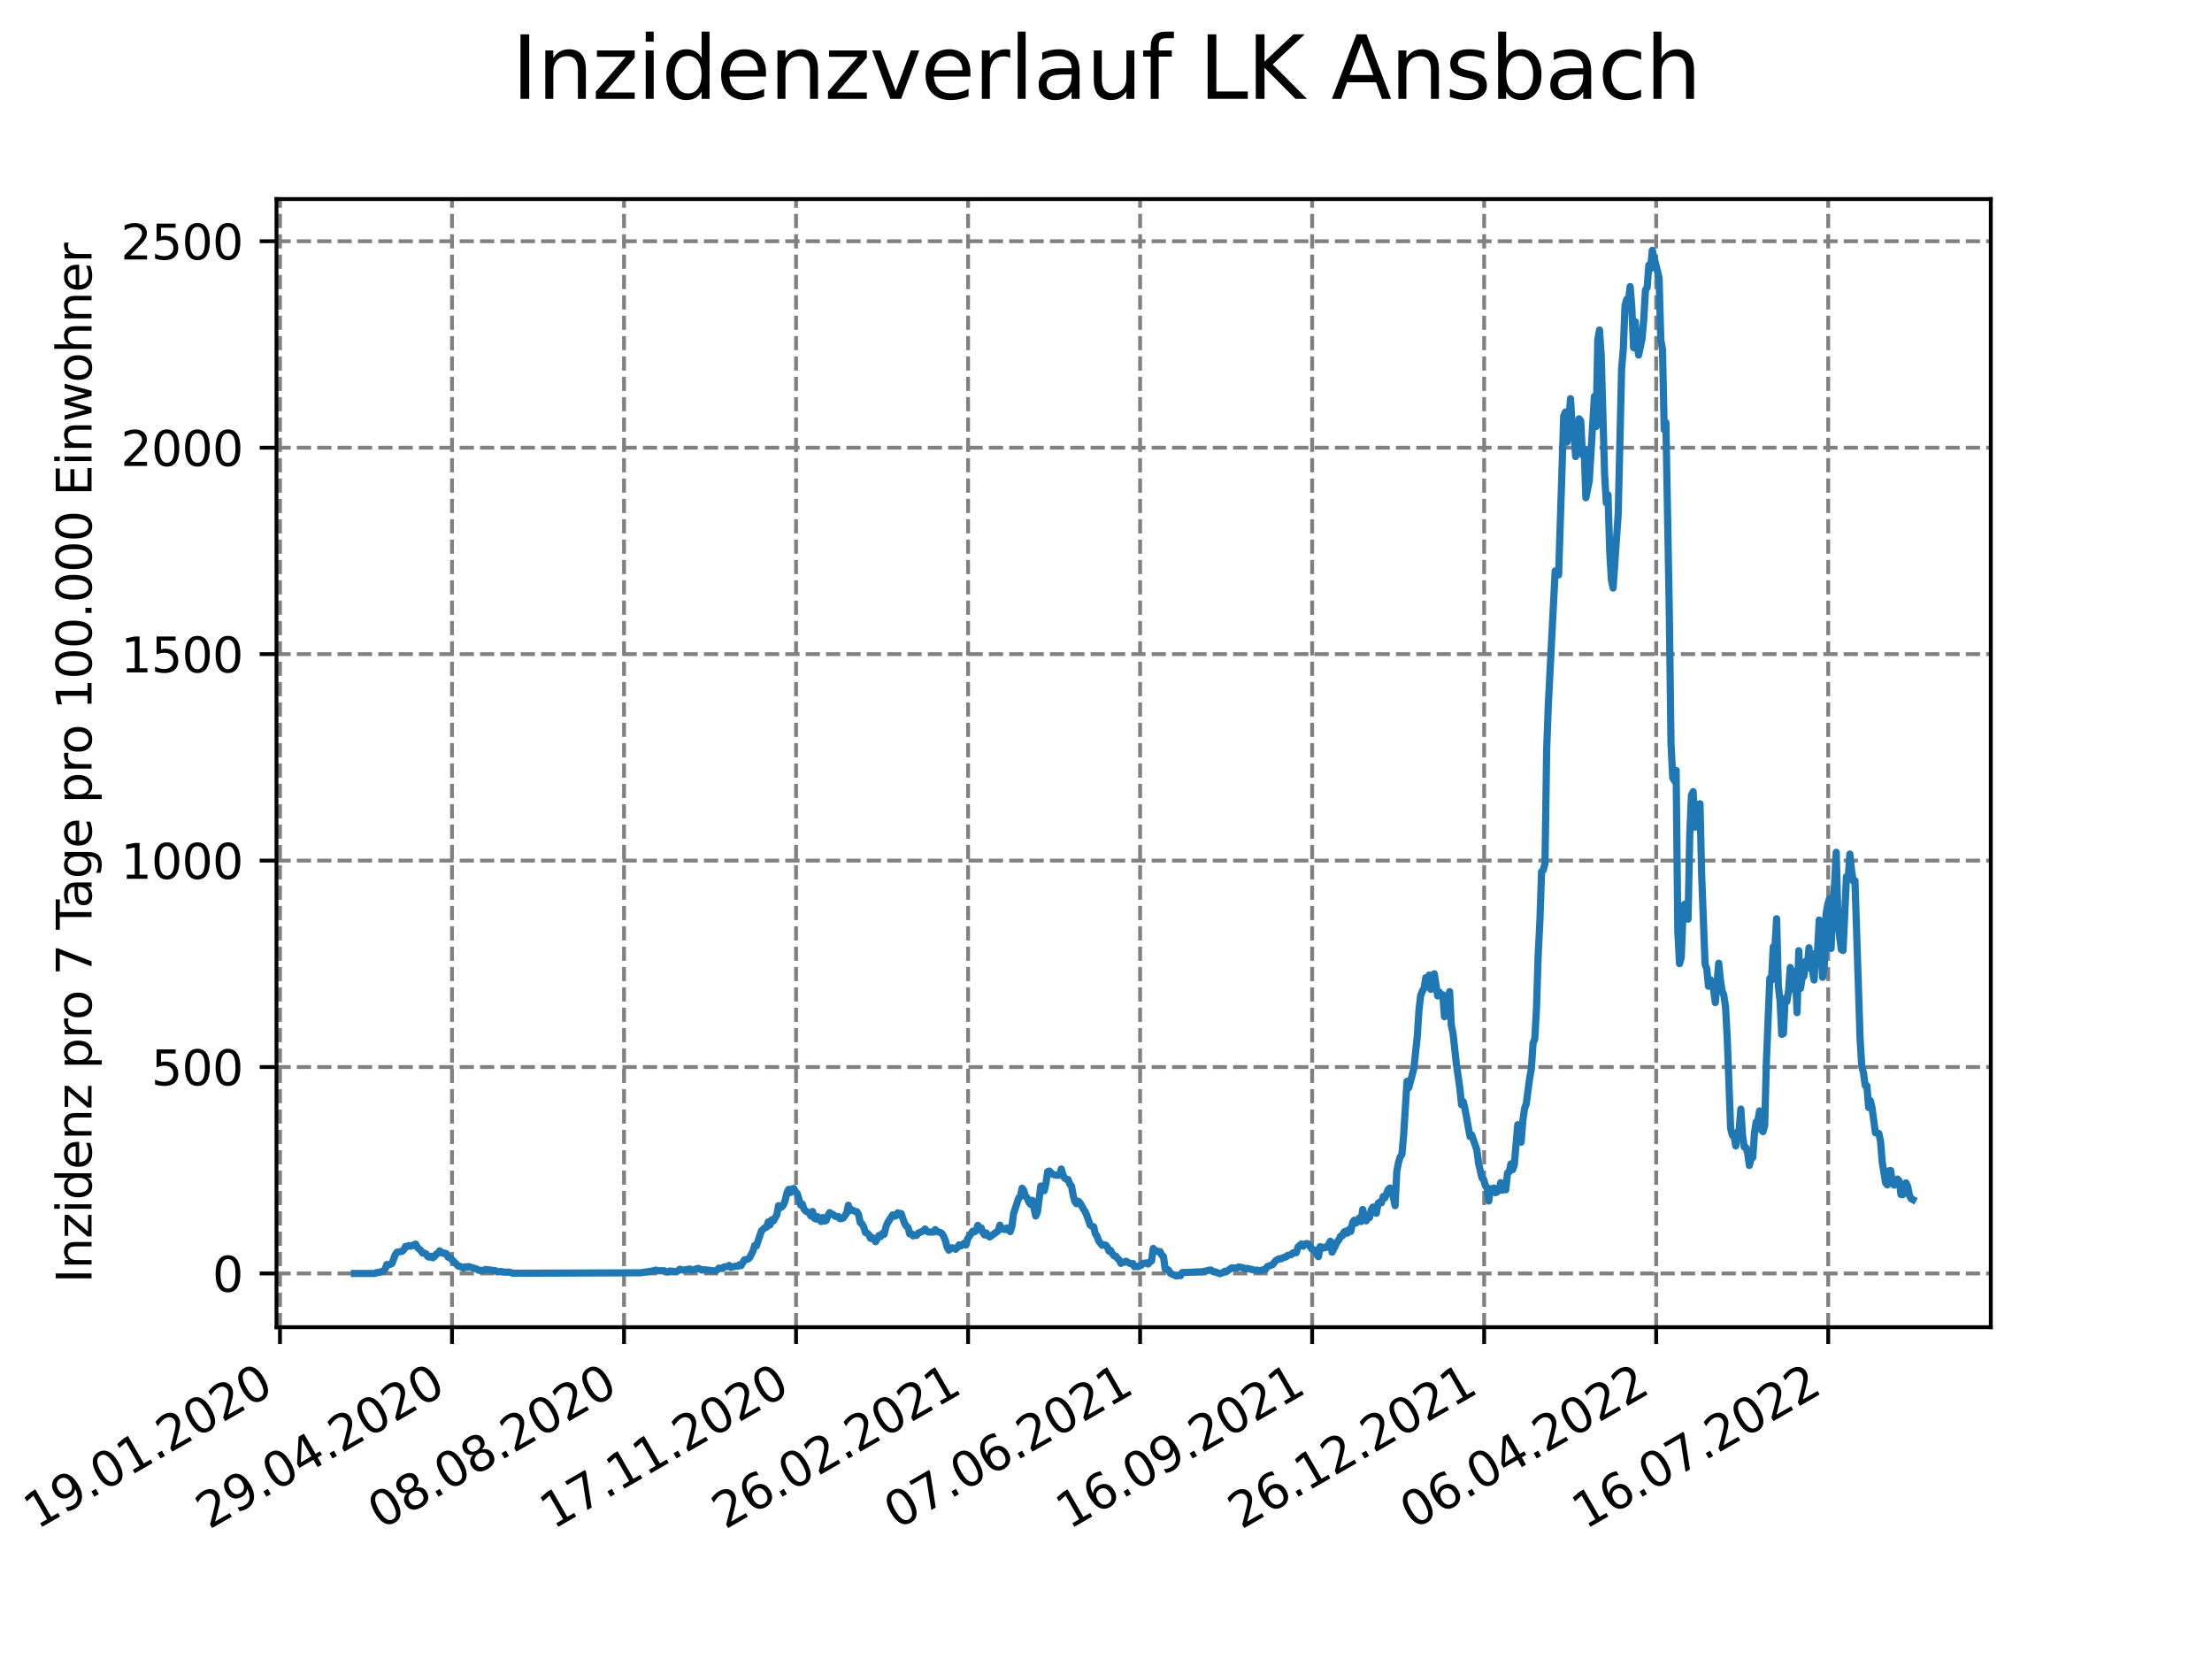 <?xml version="1.0" encoding="utf-8" standalone="no"?>
<!DOCTYPE svg PUBLIC "-//W3C//DTD SVG 1.1//EN"
  "http://www.w3.org/Graphics/SVG/1.1/DTD/svg11.dtd">
<svg xmlns:xlink="http://www.w3.org/1999/xlink" width="460.8pt" height="345.6pt" viewBox="0 0 460.8 345.6" xmlns="http://www.w3.org/2000/svg" version="1.1">
 <defs>
  <style type="text/css">*{stroke-linejoin: round; stroke-linecap: butt}</style>
 </defs>
 <g id="figure_1">
  <g id="patch_1">
   <path d="M 0 345.6 
L 460.8 345.6 
L 460.8 0 
L 0 0 
z
" style="fill: #ffffff"/>
  </g>
  <g id="axes_1">
   <g id="patch_2">
    <path d="M 57.6 276.48 
L 414.72 276.48 
L 414.72 41.472 
L 57.6 41.472 
z
" style="fill: #ffffff"/>
   </g>
   <g id="matplotlib.axis_1">
    <g id="xtick_1">
     <g id="line2d_1">
      <path d="M 58.324 276.48 
L 58.324 41.472 
" clip-path="url(#p9c6e1a80a8)" style="fill: none; stroke-dasharray: 2.96,1.28; stroke-dashoffset: 0; stroke: #808080; stroke-width: 0.8"/>
     </g>
     <g id="line2d_2">
      <defs>
       <path id="m15880e25b0" d="M 0 0 
L 0 3.5 
" style="stroke: #000000; stroke-width: 0.8"/>
      </defs>
      <g>
       <use xlink:href="#m15880e25b0" x="58.324" y="276.48" style="stroke: #000000; stroke-width: 0.8"/>
      </g>
     </g>
     <g id="text_1">
      <!-- 19.01.2020 -->
      <g transform="translate(7.699 318.689)rotate(-30)scale(0.1 -0.1)">
       <defs>
        <path id="DejaVuSans-31" d="M 794 531 
L 1825 531 
L 1825 4091 
L 703 3866 
L 703 4441 
L 1819 4666 
L 2450 4666 
L 2450 531 
L 3481 531 
L 3481 0 
L 794 0 
L 794 531 
z
" transform="scale(0.016)"/>
        <path id="DejaVuSans-39" d="M 703 97 
L 703 672 
Q 941 559 1184 500 
Q 1428 441 1663 441 
Q 2288 441 2617 861 
Q 2947 1281 2994 2138 
Q 2813 1869 2534 1725 
Q 2256 1581 1919 1581 
Q 1219 1581 811 2004 
Q 403 2428 403 3163 
Q 403 3881 828 4315 
Q 1253 4750 1959 4750 
Q 2769 4750 3195 4129 
Q 3622 3509 3622 2328 
Q 3622 1225 3098 567 
Q 2575 -91 1691 -91 
Q 1453 -91 1209 -44 
Q 966 3 703 97 
z
M 1959 2075 
Q 2384 2075 2632 2365 
Q 2881 2656 2881 3163 
Q 2881 3666 2632 3958 
Q 2384 4250 1959 4250 
Q 1534 4250 1286 3958 
Q 1038 3666 1038 3163 
Q 1038 2656 1286 2365 
Q 1534 2075 1959 2075 
z
" transform="scale(0.016)"/>
        <path id="DejaVuSans-2e" d="M 684 794 
L 1344 794 
L 1344 0 
L 684 0 
L 684 794 
z
" transform="scale(0.016)"/>
        <path id="DejaVuSans-30" d="M 2034 4250 
Q 1547 4250 1301 3770 
Q 1056 3291 1056 2328 
Q 1056 1369 1301 889 
Q 1547 409 2034 409 
Q 2525 409 2770 889 
Q 3016 1369 3016 2328 
Q 3016 3291 2770 3770 
Q 2525 4250 2034 4250 
z
M 2034 4750 
Q 2819 4750 3233 4129 
Q 3647 3509 3647 2328 
Q 3647 1150 3233 529 
Q 2819 -91 2034 -91 
Q 1250 -91 836 529 
Q 422 1150 422 2328 
Q 422 3509 836 4129 
Q 1250 4750 2034 4750 
z
" transform="scale(0.016)"/>
        <path id="DejaVuSans-32" d="M 1228 531 
L 3431 531 
L 3431 0 
L 469 0 
L 469 531 
Q 828 903 1448 1529 
Q 2069 2156 2228 2338 
Q 2531 2678 2651 2914 
Q 2772 3150 2772 3378 
Q 2772 3750 2511 3984 
Q 2250 4219 1831 4219 
Q 1534 4219 1204 4116 
Q 875 4013 500 3803 
L 500 4441 
Q 881 4594 1212 4672 
Q 1544 4750 1819 4750 
Q 2544 4750 2975 4387 
Q 3406 4025 3406 3419 
Q 3406 3131 3298 2873 
Q 3191 2616 2906 2266 
Q 2828 2175 2409 1742 
Q 1991 1309 1228 531 
z
" transform="scale(0.016)"/>
       </defs>
       <use xlink:href="#DejaVuSans-31"/>
       <use xlink:href="#DejaVuSans-39" x="63.623"/>
       <use xlink:href="#DejaVuSans-2e" x="127.246"/>
       <use xlink:href="#DejaVuSans-30" x="159.033"/>
       <use xlink:href="#DejaVuSans-31" x="222.656"/>
       <use xlink:href="#DejaVuSans-2e" x="286.279"/>
       <use xlink:href="#DejaVuSans-32" x="318.066"/>
       <use xlink:href="#DejaVuSans-30" x="381.689"/>
       <use xlink:href="#DejaVuSans-32" x="445.312"/>
       <use xlink:href="#DejaVuSans-30" x="508.936"/>
      </g>
     </g>
    </g>
    <g id="xtick_2">
     <g id="line2d_3">
      <path d="M 94.161 276.48 
L 94.161 41.472 
" clip-path="url(#p9c6e1a80a8)" style="fill: none; stroke-dasharray: 2.96,1.28; stroke-dashoffset: 0; stroke: #808080; stroke-width: 0.8"/>
     </g>
     <g id="line2d_4">
      <g>
       <use xlink:href="#m15880e25b0" x="94.161" y="276.48" style="stroke: #000000; stroke-width: 0.8"/>
      </g>
     </g>
     <g id="text_2">
      <!-- 29.04.2020 -->
      <g transform="translate(43.535 318.689)rotate(-30)scale(0.1 -0.1)">
       <defs>
        <path id="DejaVuSans-34" d="M 2419 4116 
L 825 1625 
L 2419 1625 
L 2419 4116 
z
M 2253 4666 
L 3047 4666 
L 3047 1625 
L 3713 1625 
L 3713 1100 
L 3047 1100 
L 3047 0 
L 2419 0 
L 2419 1100 
L 313 1100 
L 313 1709 
L 2253 4666 
z
" transform="scale(0.016)"/>
       </defs>
       <use xlink:href="#DejaVuSans-32"/>
       <use xlink:href="#DejaVuSans-39" x="63.623"/>
       <use xlink:href="#DejaVuSans-2e" x="127.246"/>
       <use xlink:href="#DejaVuSans-30" x="159.033"/>
       <use xlink:href="#DejaVuSans-34" x="222.656"/>
       <use xlink:href="#DejaVuSans-2e" x="286.279"/>
       <use xlink:href="#DejaVuSans-32" x="318.066"/>
       <use xlink:href="#DejaVuSans-30" x="381.689"/>
       <use xlink:href="#DejaVuSans-32" x="445.312"/>
       <use xlink:href="#DejaVuSans-30" x="508.936"/>
      </g>
     </g>
    </g>
    <g id="xtick_3">
     <g id="line2d_5">
      <path d="M 129.997 276.48 
L 129.997 41.472 
" clip-path="url(#p9c6e1a80a8)" style="fill: none; stroke-dasharray: 2.96,1.28; stroke-dashoffset: 0; stroke: #808080; stroke-width: 0.8"/>
     </g>
     <g id="line2d_6">
      <g>
       <use xlink:href="#m15880e25b0" x="129.997" y="276.48" style="stroke: #000000; stroke-width: 0.8"/>
      </g>
     </g>
     <g id="text_3">
      <!-- 08.08.2020 -->
      <g transform="translate(79.372 318.689)rotate(-30)scale(0.1 -0.1)">
       <defs>
        <path id="DejaVuSans-38" d="M 2034 2216 
Q 1584 2216 1326 1975 
Q 1069 1734 1069 1313 
Q 1069 891 1326 650 
Q 1584 409 2034 409 
Q 2484 409 2743 651 
Q 3003 894 3003 1313 
Q 3003 1734 2745 1975 
Q 2488 2216 2034 2216 
z
M 1403 2484 
Q 997 2584 770 2862 
Q 544 3141 544 3541 
Q 544 4100 942 4425 
Q 1341 4750 2034 4750 
Q 2731 4750 3128 4425 
Q 3525 4100 3525 3541 
Q 3525 3141 3298 2862 
Q 3072 2584 2669 2484 
Q 3125 2378 3379 2068 
Q 3634 1759 3634 1313 
Q 3634 634 3220 271 
Q 2806 -91 2034 -91 
Q 1263 -91 848 271 
Q 434 634 434 1313 
Q 434 1759 690 2068 
Q 947 2378 1403 2484 
z
M 1172 3481 
Q 1172 3119 1398 2916 
Q 1625 2713 2034 2713 
Q 2441 2713 2670 2916 
Q 2900 3119 2900 3481 
Q 2900 3844 2670 4047 
Q 2441 4250 2034 4250 
Q 1625 4250 1398 4047 
Q 1172 3844 1172 3481 
z
" transform="scale(0.016)"/>
       </defs>
       <use xlink:href="#DejaVuSans-30"/>
       <use xlink:href="#DejaVuSans-38" x="63.623"/>
       <use xlink:href="#DejaVuSans-2e" x="127.246"/>
       <use xlink:href="#DejaVuSans-30" x="159.033"/>
       <use xlink:href="#DejaVuSans-38" x="222.656"/>
       <use xlink:href="#DejaVuSans-2e" x="286.279"/>
       <use xlink:href="#DejaVuSans-32" x="318.066"/>
       <use xlink:href="#DejaVuSans-30" x="381.689"/>
       <use xlink:href="#DejaVuSans-32" x="445.312"/>
       <use xlink:href="#DejaVuSans-30" x="508.936"/>
      </g>
     </g>
    </g>
    <g id="xtick_4">
     <g id="line2d_7">
      <path d="M 165.833 276.48 
L 165.833 41.472 
" clip-path="url(#p9c6e1a80a8)" style="fill: none; stroke-dasharray: 2.96,1.28; stroke-dashoffset: 0; stroke: #808080; stroke-width: 0.8"/>
     </g>
     <g id="line2d_8">
      <g>
       <use xlink:href="#m15880e25b0" x="165.833" y="276.48" style="stroke: #000000; stroke-width: 0.8"/>
      </g>
     </g>
     <g id="text_4">
      <!-- 17.11.2020 -->
      <g transform="translate(115.208 318.689)rotate(-30)scale(0.1 -0.1)">
       <defs>
        <path id="DejaVuSans-37" d="M 525 4666 
L 3525 4666 
L 3525 4397 
L 1831 0 
L 1172 0 
L 2766 4134 
L 525 4134 
L 525 4666 
z
" transform="scale(0.016)"/>
       </defs>
       <use xlink:href="#DejaVuSans-31"/>
       <use xlink:href="#DejaVuSans-37" x="63.623"/>
       <use xlink:href="#DejaVuSans-2e" x="127.246"/>
       <use xlink:href="#DejaVuSans-31" x="159.033"/>
       <use xlink:href="#DejaVuSans-31" x="222.656"/>
       <use xlink:href="#DejaVuSans-2e" x="286.279"/>
       <use xlink:href="#DejaVuSans-32" x="318.066"/>
       <use xlink:href="#DejaVuSans-30" x="381.689"/>
       <use xlink:href="#DejaVuSans-32" x="445.312"/>
       <use xlink:href="#DejaVuSans-30" x="508.936"/>
      </g>
     </g>
    </g>
    <g id="xtick_5">
     <g id="line2d_9">
      <path d="M 201.669 276.48 
L 201.669 41.472 
" clip-path="url(#p9c6e1a80a8)" style="fill: none; stroke-dasharray: 2.96,1.28; stroke-dashoffset: 0; stroke: #808080; stroke-width: 0.8"/>
     </g>
     <g id="line2d_10">
      <g>
       <use xlink:href="#m15880e25b0" x="201.669" y="276.48" style="stroke: #000000; stroke-width: 0.8"/>
      </g>
     </g>
     <g id="text_5">
      <!-- 26.02.2021 -->
      <g transform="translate(151.044 318.689)rotate(-30)scale(0.1 -0.1)">
       <defs>
        <path id="DejaVuSans-36" d="M 2113 2584 
Q 1688 2584 1439 2293 
Q 1191 2003 1191 1497 
Q 1191 994 1439 701 
Q 1688 409 2113 409 
Q 2538 409 2786 701 
Q 3034 994 3034 1497 
Q 3034 2003 2786 2293 
Q 2538 2584 2113 2584 
z
M 3366 4563 
L 3366 3988 
Q 3128 4100 2886 4159 
Q 2644 4219 2406 4219 
Q 1781 4219 1451 3797 
Q 1122 3375 1075 2522 
Q 1259 2794 1537 2939 
Q 1816 3084 2150 3084 
Q 2853 3084 3261 2657 
Q 3669 2231 3669 1497 
Q 3669 778 3244 343 
Q 2819 -91 2113 -91 
Q 1303 -91 875 529 
Q 447 1150 447 2328 
Q 447 3434 972 4092 
Q 1497 4750 2381 4750 
Q 2619 4750 2861 4703 
Q 3103 4656 3366 4563 
z
" transform="scale(0.016)"/>
       </defs>
       <use xlink:href="#DejaVuSans-32"/>
       <use xlink:href="#DejaVuSans-36" x="63.623"/>
       <use xlink:href="#DejaVuSans-2e" x="127.246"/>
       <use xlink:href="#DejaVuSans-30" x="159.033"/>
       <use xlink:href="#DejaVuSans-32" x="222.656"/>
       <use xlink:href="#DejaVuSans-2e" x="286.279"/>
       <use xlink:href="#DejaVuSans-32" x="318.066"/>
       <use xlink:href="#DejaVuSans-30" x="381.689"/>
       <use xlink:href="#DejaVuSans-32" x="445.312"/>
       <use xlink:href="#DejaVuSans-31" x="508.936"/>
      </g>
     </g>
    </g>
    <g id="xtick_6">
     <g id="line2d_11">
      <path d="M 237.505 276.48 
L 237.505 41.472 
" clip-path="url(#p9c6e1a80a8)" style="fill: none; stroke-dasharray: 2.96,1.28; stroke-dashoffset: 0; stroke: #808080; stroke-width: 0.8"/>
     </g>
     <g id="line2d_12">
      <g>
       <use xlink:href="#m15880e25b0" x="237.505" y="276.48" style="stroke: #000000; stroke-width: 0.8"/>
      </g>
     </g>
     <g id="text_6">
      <!-- 07.06.2021 -->
      <g transform="translate(186.88 318.689)rotate(-30)scale(0.1 -0.1)">
       <use xlink:href="#DejaVuSans-30"/>
       <use xlink:href="#DejaVuSans-37" x="63.623"/>
       <use xlink:href="#DejaVuSans-2e" x="127.246"/>
       <use xlink:href="#DejaVuSans-30" x="159.033"/>
       <use xlink:href="#DejaVuSans-36" x="222.656"/>
       <use xlink:href="#DejaVuSans-2e" x="286.279"/>
       <use xlink:href="#DejaVuSans-32" x="318.066"/>
       <use xlink:href="#DejaVuSans-30" x="381.689"/>
       <use xlink:href="#DejaVuSans-32" x="445.312"/>
       <use xlink:href="#DejaVuSans-31" x="508.936"/>
      </g>
     </g>
    </g>
    <g id="xtick_7">
     <g id="line2d_13">
      <path d="M 273.342 276.48 
L 273.342 41.472 
" clip-path="url(#p9c6e1a80a8)" style="fill: none; stroke-dasharray: 2.96,1.28; stroke-dashoffset: 0; stroke: #808080; stroke-width: 0.8"/>
     </g>
     <g id="line2d_14">
      <g>
       <use xlink:href="#m15880e25b0" x="273.342" y="276.48" style="stroke: #000000; stroke-width: 0.8"/>
      </g>
     </g>
     <g id="text_7">
      <!-- 16.09.2021 -->
      <g transform="translate(222.716 318.689)rotate(-30)scale(0.1 -0.1)">
       <use xlink:href="#DejaVuSans-31"/>
       <use xlink:href="#DejaVuSans-36" x="63.623"/>
       <use xlink:href="#DejaVuSans-2e" x="127.246"/>
       <use xlink:href="#DejaVuSans-30" x="159.033"/>
       <use xlink:href="#DejaVuSans-39" x="222.656"/>
       <use xlink:href="#DejaVuSans-2e" x="286.279"/>
       <use xlink:href="#DejaVuSans-32" x="318.066"/>
       <use xlink:href="#DejaVuSans-30" x="381.689"/>
       <use xlink:href="#DejaVuSans-32" x="445.312"/>
       <use xlink:href="#DejaVuSans-31" x="508.936"/>
      </g>
     </g>
    </g>
    <g id="xtick_8">
     <g id="line2d_15">
      <path d="M 309.178 276.48 
L 309.178 41.472 
" clip-path="url(#p9c6e1a80a8)" style="fill: none; stroke-dasharray: 2.96,1.28; stroke-dashoffset: 0; stroke: #808080; stroke-width: 0.8"/>
     </g>
     <g id="line2d_16">
      <g>
       <use xlink:href="#m15880e25b0" x="309.178" y="276.48" style="stroke: #000000; stroke-width: 0.8"/>
      </g>
     </g>
     <g id="text_8">
      <!-- 26.12.2021 -->
      <g transform="translate(258.552 318.689)rotate(-30)scale(0.1 -0.1)">
       <use xlink:href="#DejaVuSans-32"/>
       <use xlink:href="#DejaVuSans-36" x="63.623"/>
       <use xlink:href="#DejaVuSans-2e" x="127.246"/>
       <use xlink:href="#DejaVuSans-31" x="159.033"/>
       <use xlink:href="#DejaVuSans-32" x="222.656"/>
       <use xlink:href="#DejaVuSans-2e" x="286.279"/>
       <use xlink:href="#DejaVuSans-32" x="318.066"/>
       <use xlink:href="#DejaVuSans-30" x="381.689"/>
       <use xlink:href="#DejaVuSans-32" x="445.312"/>
       <use xlink:href="#DejaVuSans-31" x="508.936"/>
      </g>
     </g>
    </g>
    <g id="xtick_9">
     <g id="line2d_17">
      <path d="M 345.014 276.48 
L 345.014 41.472 
" clip-path="url(#p9c6e1a80a8)" style="fill: none; stroke-dasharray: 2.96,1.28; stroke-dashoffset: 0; stroke: #808080; stroke-width: 0.8"/>
     </g>
     <g id="line2d_18">
      <g>
       <use xlink:href="#m15880e25b0" x="345.014" y="276.48" style="stroke: #000000; stroke-width: 0.8"/>
      </g>
     </g>
     <g id="text_9">
      <!-- 06.04.2022 -->
      <g transform="translate(294.389 318.689)rotate(-30)scale(0.1 -0.1)">
       <use xlink:href="#DejaVuSans-30"/>
       <use xlink:href="#DejaVuSans-36" x="63.623"/>
       <use xlink:href="#DejaVuSans-2e" x="127.246"/>
       <use xlink:href="#DejaVuSans-30" x="159.033"/>
       <use xlink:href="#DejaVuSans-34" x="222.656"/>
       <use xlink:href="#DejaVuSans-2e" x="286.279"/>
       <use xlink:href="#DejaVuSans-32" x="318.066"/>
       <use xlink:href="#DejaVuSans-30" x="381.689"/>
       <use xlink:href="#DejaVuSans-32" x="445.312"/>
       <use xlink:href="#DejaVuSans-32" x="508.936"/>
      </g>
     </g>
    </g>
    <g id="xtick_10">
     <g id="line2d_19">
      <path d="M 380.85 276.48 
L 380.85 41.472 
" clip-path="url(#p9c6e1a80a8)" style="fill: none; stroke-dasharray: 2.96,1.28; stroke-dashoffset: 0; stroke: #808080; stroke-width: 0.8"/>
     </g>
     <g id="line2d_20">
      <g>
       <use xlink:href="#m15880e25b0" x="380.85" y="276.48" style="stroke: #000000; stroke-width: 0.8"/>
      </g>
     </g>
     <g id="text_10">
      <!-- 16.07.2022 -->
      <g transform="translate(330.225 318.689)rotate(-30)scale(0.1 -0.1)">
       <use xlink:href="#DejaVuSans-31"/>
       <use xlink:href="#DejaVuSans-36" x="63.623"/>
       <use xlink:href="#DejaVuSans-2e" x="127.246"/>
       <use xlink:href="#DejaVuSans-30" x="159.033"/>
       <use xlink:href="#DejaVuSans-37" x="222.656"/>
       <use xlink:href="#DejaVuSans-2e" x="286.279"/>
       <use xlink:href="#DejaVuSans-32" x="318.066"/>
       <use xlink:href="#DejaVuSans-30" x="381.689"/>
       <use xlink:href="#DejaVuSans-32" x="445.312"/>
       <use xlink:href="#DejaVuSans-32" x="508.936"/>
      </g>
     </g>
    </g>
   </g>
   <g id="matplotlib.axis_2">
    <g id="ytick_1">
     <g id="line2d_21">
      <path d="M 57.6 265.285 
L 414.72 265.285 
" clip-path="url(#p9c6e1a80a8)" style="fill: none; stroke-dasharray: 2.96,1.28; stroke-dashoffset: 0; stroke: #808080; stroke-width: 0.8"/>
     </g>
     <g id="line2d_22">
      <defs>
       <path id="mc2db77c813" d="M 0 0 
L -3.5 0 
" style="stroke: #000000; stroke-width: 0.8"/>
      </defs>
      <g>
       <use xlink:href="#mc2db77c813" x="57.6" y="265.285" style="stroke: #000000; stroke-width: 0.8"/>
      </g>
     </g>
     <g id="text_11">
      <!-- 0 -->
      <g transform="translate(44.237 269.084)scale(0.1 -0.1)">
       <use xlink:href="#DejaVuSans-30"/>
      </g>
     </g>
    </g>
    <g id="ytick_2">
     <g id="line2d_23">
      <path d="M 57.6 222.279 
L 414.72 222.279 
" clip-path="url(#p9c6e1a80a8)" style="fill: none; stroke-dasharray: 2.96,1.28; stroke-dashoffset: 0; stroke: #808080; stroke-width: 0.8"/>
     </g>
     <g id="line2d_24">
      <g>
       <use xlink:href="#mc2db77c813" x="57.6" y="222.279" style="stroke: #000000; stroke-width: 0.8"/>
      </g>
     </g>
     <g id="text_12">
      <!-- 500 -->
      <g transform="translate(31.512 226.078)scale(0.1 -0.1)">
       <defs>
        <path id="DejaVuSans-35" d="M 691 4666 
L 3169 4666 
L 3169 4134 
L 1269 4134 
L 1269 2991 
Q 1406 3038 1543 3061 
Q 1681 3084 1819 3084 
Q 2600 3084 3056 2656 
Q 3513 2228 3513 1497 
Q 3513 744 3044 326 
Q 2575 -91 1722 -91 
Q 1428 -91 1123 -41 
Q 819 9 494 109 
L 494 744 
Q 775 591 1075 516 
Q 1375 441 1709 441 
Q 2250 441 2565 725 
Q 2881 1009 2881 1497 
Q 2881 1984 2565 2268 
Q 2250 2553 1709 2553 
Q 1456 2553 1204 2497 
Q 953 2441 691 2322 
L 691 4666 
z
" transform="scale(0.016)"/>
       </defs>
       <use xlink:href="#DejaVuSans-35"/>
       <use xlink:href="#DejaVuSans-30" x="63.623"/>
       <use xlink:href="#DejaVuSans-30" x="127.246"/>
      </g>
     </g>
    </g>
    <g id="ytick_3">
     <g id="line2d_25">
      <path d="M 57.6 179.273 
L 414.72 179.273 
" clip-path="url(#p9c6e1a80a8)" style="fill: none; stroke-dasharray: 2.96,1.28; stroke-dashoffset: 0; stroke: #808080; stroke-width: 0.8"/>
     </g>
     <g id="line2d_26">
      <g>
       <use xlink:href="#mc2db77c813" x="57.6" y="179.273" style="stroke: #000000; stroke-width: 0.8"/>
      </g>
     </g>
     <g id="text_13">
      <!-- 1000 -->
      <g transform="translate(25.15 183.072)scale(0.1 -0.1)">
       <use xlink:href="#DejaVuSans-31"/>
       <use xlink:href="#DejaVuSans-30" x="63.623"/>
       <use xlink:href="#DejaVuSans-30" x="127.246"/>
       <use xlink:href="#DejaVuSans-30" x="190.869"/>
      </g>
     </g>
    </g>
    <g id="ytick_4">
     <g id="line2d_27">
      <path d="M 57.6 136.267 
L 414.72 136.267 
" clip-path="url(#p9c6e1a80a8)" style="fill: none; stroke-dasharray: 2.96,1.28; stroke-dashoffset: 0; stroke: #808080; stroke-width: 0.8"/>
     </g>
     <g id="line2d_28">
      <g>
       <use xlink:href="#mc2db77c813" x="57.6" y="136.267" style="stroke: #000000; stroke-width: 0.8"/>
      </g>
     </g>
     <g id="text_14">
      <!-- 1500 -->
      <g transform="translate(25.15 140.066)scale(0.1 -0.1)">
       <use xlink:href="#DejaVuSans-31"/>
       <use xlink:href="#DejaVuSans-35" x="63.623"/>
       <use xlink:href="#DejaVuSans-30" x="127.246"/>
       <use xlink:href="#DejaVuSans-30" x="190.869"/>
      </g>
     </g>
    </g>
    <g id="ytick_5">
     <g id="line2d_29">
      <path d="M 57.6 93.26 
L 414.72 93.26 
" clip-path="url(#p9c6e1a80a8)" style="fill: none; stroke-dasharray: 2.96,1.28; stroke-dashoffset: 0; stroke: #808080; stroke-width: 0.8"/>
     </g>
     <g id="line2d_30">
      <g>
       <use xlink:href="#mc2db77c813" x="57.6" y="93.26" style="stroke: #000000; stroke-width: 0.8"/>
      </g>
     </g>
     <g id="text_15">
      <!-- 2000 -->
      <g transform="translate(25.15 97.06)scale(0.1 -0.1)">
       <use xlink:href="#DejaVuSans-32"/>
       <use xlink:href="#DejaVuSans-30" x="63.623"/>
       <use xlink:href="#DejaVuSans-30" x="127.246"/>
       <use xlink:href="#DejaVuSans-30" x="190.869"/>
      </g>
     </g>
    </g>
    <g id="ytick_6">
     <g id="line2d_31">
      <path d="M 57.6 50.254 
L 414.72 50.254 
" clip-path="url(#p9c6e1a80a8)" style="fill: none; stroke-dasharray: 2.96,1.28; stroke-dashoffset: 0; stroke: #808080; stroke-width: 0.8"/>
     </g>
     <g id="line2d_32">
      <g>
       <use xlink:href="#mc2db77c813" x="57.6" y="50.254" style="stroke: #000000; stroke-width: 0.8"/>
      </g>
     </g>
     <g id="text_16">
      <!-- 2500 -->
      <g transform="translate(25.15 54.053)scale(0.1 -0.1)">
       <use xlink:href="#DejaVuSans-32"/>
       <use xlink:href="#DejaVuSans-35" x="63.623"/>
       <use xlink:href="#DejaVuSans-30" x="127.246"/>
       <use xlink:href="#DejaVuSans-30" x="190.869"/>
      </g>
     </g>
    </g>
    <g id="text_17">
     <!-- Inzidenz pro 7 Tage pro 100.000 Einwohner -->
     <g transform="translate(19.07 267.301)rotate(-90)scale(0.1 -0.1)">
      <defs>
       <path id="DejaVuSans-49" d="M 628 4666 
L 1259 4666 
L 1259 0 
L 628 0 
L 628 4666 
z
" transform="scale(0.016)"/>
       <path id="DejaVuSans-6e" d="M 3513 2113 
L 3513 0 
L 2938 0 
L 2938 2094 
Q 2938 2591 2744 2837 
Q 2550 3084 2163 3084 
Q 1697 3084 1428 2787 
Q 1159 2491 1159 1978 
L 1159 0 
L 581 0 
L 581 3500 
L 1159 3500 
L 1159 2956 
Q 1366 3272 1645 3428 
Q 1925 3584 2291 3584 
Q 2894 3584 3203 3211 
Q 3513 2838 3513 2113 
z
" transform="scale(0.016)"/>
       <path id="DejaVuSans-7a" d="M 353 3500 
L 3084 3500 
L 3084 2975 
L 922 459 
L 3084 459 
L 3084 0 
L 275 0 
L 275 525 
L 2438 3041 
L 353 3041 
L 353 3500 
z
" transform="scale(0.016)"/>
       <path id="DejaVuSans-69" d="M 603 3500 
L 1178 3500 
L 1178 0 
L 603 0 
L 603 3500 
z
M 603 4863 
L 1178 4863 
L 1178 4134 
L 603 4134 
L 603 4863 
z
" transform="scale(0.016)"/>
       <path id="DejaVuSans-64" d="M 2906 2969 
L 2906 4863 
L 3481 4863 
L 3481 0 
L 2906 0 
L 2906 525 
Q 2725 213 2448 61 
Q 2172 -91 1784 -91 
Q 1150 -91 751 415 
Q 353 922 353 1747 
Q 353 2572 751 3078 
Q 1150 3584 1784 3584 
Q 2172 3584 2448 3432 
Q 2725 3281 2906 2969 
z
M 947 1747 
Q 947 1113 1208 752 
Q 1469 391 1925 391 
Q 2381 391 2643 752 
Q 2906 1113 2906 1747 
Q 2906 2381 2643 2742 
Q 2381 3103 1925 3103 
Q 1469 3103 1208 2742 
Q 947 2381 947 1747 
z
" transform="scale(0.016)"/>
       <path id="DejaVuSans-65" d="M 3597 1894 
L 3597 1613 
L 953 1613 
Q 991 1019 1311 708 
Q 1631 397 2203 397 
Q 2534 397 2845 478 
Q 3156 559 3463 722 
L 3463 178 
Q 3153 47 2828 -22 
Q 2503 -91 2169 -91 
Q 1331 -91 842 396 
Q 353 884 353 1716 
Q 353 2575 817 3079 
Q 1281 3584 2069 3584 
Q 2775 3584 3186 3129 
Q 3597 2675 3597 1894 
z
M 3022 2063 
Q 3016 2534 2758 2815 
Q 2500 3097 2075 3097 
Q 1594 3097 1305 2825 
Q 1016 2553 972 2059 
L 3022 2063 
z
" transform="scale(0.016)"/>
       <path id="DejaVuSans-20" transform="scale(0.016)"/>
       <path id="DejaVuSans-70" d="M 1159 525 
L 1159 -1331 
L 581 -1331 
L 581 3500 
L 1159 3500 
L 1159 2969 
Q 1341 3281 1617 3432 
Q 1894 3584 2278 3584 
Q 2916 3584 3314 3078 
Q 3713 2572 3713 1747 
Q 3713 922 3314 415 
Q 2916 -91 2278 -91 
Q 1894 -91 1617 61 
Q 1341 213 1159 525 
z
M 3116 1747 
Q 3116 2381 2855 2742 
Q 2594 3103 2138 3103 
Q 1681 3103 1420 2742 
Q 1159 2381 1159 1747 
Q 1159 1113 1420 752 
Q 1681 391 2138 391 
Q 2594 391 2855 752 
Q 3116 1113 3116 1747 
z
" transform="scale(0.016)"/>
       <path id="DejaVuSans-72" d="M 2631 2963 
Q 2534 3019 2420 3045 
Q 2306 3072 2169 3072 
Q 1681 3072 1420 2755 
Q 1159 2438 1159 1844 
L 1159 0 
L 581 0 
L 581 3500 
L 1159 3500 
L 1159 2956 
Q 1341 3275 1631 3429 
Q 1922 3584 2338 3584 
Q 2397 3584 2469 3576 
Q 2541 3569 2628 3553 
L 2631 2963 
z
" transform="scale(0.016)"/>
       <path id="DejaVuSans-6f" d="M 1959 3097 
Q 1497 3097 1228 2736 
Q 959 2375 959 1747 
Q 959 1119 1226 758 
Q 1494 397 1959 397 
Q 2419 397 2687 759 
Q 2956 1122 2956 1747 
Q 2956 2369 2687 2733 
Q 2419 3097 1959 3097 
z
M 1959 3584 
Q 2709 3584 3137 3096 
Q 3566 2609 3566 1747 
Q 3566 888 3137 398 
Q 2709 -91 1959 -91 
Q 1206 -91 779 398 
Q 353 888 353 1747 
Q 353 2609 779 3096 
Q 1206 3584 1959 3584 
z
" transform="scale(0.016)"/>
       <path id="DejaVuSans-54" d="M -19 4666 
L 3928 4666 
L 3928 4134 
L 2272 4134 
L 2272 0 
L 1638 0 
L 1638 4134 
L -19 4134 
L -19 4666 
z
" transform="scale(0.016)"/>
       <path id="DejaVuSans-61" d="M 2194 1759 
Q 1497 1759 1228 1600 
Q 959 1441 959 1056 
Q 959 750 1161 570 
Q 1363 391 1709 391 
Q 2188 391 2477 730 
Q 2766 1069 2766 1631 
L 2766 1759 
L 2194 1759 
z
M 3341 1997 
L 3341 0 
L 2766 0 
L 2766 531 
Q 2569 213 2275 61 
Q 1981 -91 1556 -91 
Q 1019 -91 701 211 
Q 384 513 384 1019 
Q 384 1609 779 1909 
Q 1175 2209 1959 2209 
L 2766 2209 
L 2766 2266 
Q 2766 2663 2505 2880 
Q 2244 3097 1772 3097 
Q 1472 3097 1187 3025 
Q 903 2953 641 2809 
L 641 3341 
Q 956 3463 1253 3523 
Q 1550 3584 1831 3584 
Q 2591 3584 2966 3190 
Q 3341 2797 3341 1997 
z
" transform="scale(0.016)"/>
       <path id="DejaVuSans-67" d="M 2906 1791 
Q 2906 2416 2648 2759 
Q 2391 3103 1925 3103 
Q 1463 3103 1205 2759 
Q 947 2416 947 1791 
Q 947 1169 1205 825 
Q 1463 481 1925 481 
Q 2391 481 2648 825 
Q 2906 1169 2906 1791 
z
M 3481 434 
Q 3481 -459 3084 -895 
Q 2688 -1331 1869 -1331 
Q 1566 -1331 1297 -1286 
Q 1028 -1241 775 -1147 
L 775 -588 
Q 1028 -725 1275 -790 
Q 1522 -856 1778 -856 
Q 2344 -856 2625 -561 
Q 2906 -266 2906 331 
L 2906 616 
Q 2728 306 2450 153 
Q 2172 0 1784 0 
Q 1141 0 747 490 
Q 353 981 353 1791 
Q 353 2603 747 3093 
Q 1141 3584 1784 3584 
Q 2172 3584 2450 3431 
Q 2728 3278 2906 2969 
L 2906 3500 
L 3481 3500 
L 3481 434 
z
" transform="scale(0.016)"/>
       <path id="DejaVuSans-45" d="M 628 4666 
L 3578 4666 
L 3578 4134 
L 1259 4134 
L 1259 2753 
L 3481 2753 
L 3481 2222 
L 1259 2222 
L 1259 531 
L 3634 531 
L 3634 0 
L 628 0 
L 628 4666 
z
" transform="scale(0.016)"/>
       <path id="DejaVuSans-77" d="M 269 3500 
L 844 3500 
L 1563 769 
L 2278 3500 
L 2956 3500 
L 3675 769 
L 4391 3500 
L 4966 3500 
L 4050 0 
L 3372 0 
L 2619 2869 
L 1863 0 
L 1184 0 
L 269 3500 
z
" transform="scale(0.016)"/>
       <path id="DejaVuSans-68" d="M 3513 2113 
L 3513 0 
L 2938 0 
L 2938 2094 
Q 2938 2591 2744 2837 
Q 2550 3084 2163 3084 
Q 1697 3084 1428 2787 
Q 1159 2491 1159 1978 
L 1159 0 
L 581 0 
L 581 4863 
L 1159 4863 
L 1159 2956 
Q 1366 3272 1645 3428 
Q 1925 3584 2291 3584 
Q 2894 3584 3203 3211 
Q 3513 2838 3513 2113 
z
" transform="scale(0.016)"/>
      </defs>
      <use xlink:href="#DejaVuSans-49"/>
      <use xlink:href="#DejaVuSans-6e" x="29.492"/>
      <use xlink:href="#DejaVuSans-7a" x="92.871"/>
      <use xlink:href="#DejaVuSans-69" x="145.361"/>
      <use xlink:href="#DejaVuSans-64" x="173.145"/>
      <use xlink:href="#DejaVuSans-65" x="236.621"/>
      <use xlink:href="#DejaVuSans-6e" x="298.145"/>
      <use xlink:href="#DejaVuSans-7a" x="361.523"/>
      <use xlink:href="#DejaVuSans-20" x="414.014"/>
      <use xlink:href="#DejaVuSans-70" x="445.801"/>
      <use xlink:href="#DejaVuSans-72" x="509.277"/>
      <use xlink:href="#DejaVuSans-6f" x="548.141"/>
      <use xlink:href="#DejaVuSans-20" x="609.322"/>
      <use xlink:href="#DejaVuSans-37" x="641.109"/>
      <use xlink:href="#DejaVuSans-20" x="704.732"/>
      <use xlink:href="#DejaVuSans-54" x="736.52"/>
      <use xlink:href="#DejaVuSans-61" x="781.104"/>
      <use xlink:href="#DejaVuSans-67" x="842.383"/>
      <use xlink:href="#DejaVuSans-65" x="905.859"/>
      <use xlink:href="#DejaVuSans-20" x="967.383"/>
      <use xlink:href="#DejaVuSans-70" x="999.17"/>
      <use xlink:href="#DejaVuSans-72" x="1062.646"/>
      <use xlink:href="#DejaVuSans-6f" x="1101.51"/>
      <use xlink:href="#DejaVuSans-20" x="1162.691"/>
      <use xlink:href="#DejaVuSans-31" x="1194.479"/>
      <use xlink:href="#DejaVuSans-30" x="1258.102"/>
      <use xlink:href="#DejaVuSans-30" x="1321.725"/>
      <use xlink:href="#DejaVuSans-2e" x="1385.348"/>
      <use xlink:href="#DejaVuSans-30" x="1417.135"/>
      <use xlink:href="#DejaVuSans-30" x="1480.758"/>
      <use xlink:href="#DejaVuSans-30" x="1544.381"/>
      <use xlink:href="#DejaVuSans-20" x="1608.004"/>
      <use xlink:href="#DejaVuSans-45" x="1639.791"/>
      <use xlink:href="#DejaVuSans-69" x="1702.975"/>
      <use xlink:href="#DejaVuSans-6e" x="1730.758"/>
      <use xlink:href="#DejaVuSans-77" x="1794.137"/>
      <use xlink:href="#DejaVuSans-6f" x="1875.924"/>
      <use xlink:href="#DejaVuSans-68" x="1937.105"/>
      <use xlink:href="#DejaVuSans-6e" x="2000.484"/>
      <use xlink:href="#DejaVuSans-65" x="2063.863"/>
      <use xlink:href="#DejaVuSans-72" x="2125.387"/>
     </g>
    </g>
   </g>
   <g id="line2d_33">
    <path d="M 73.833 265.285 
L 78.09 265.285 
L 78.445 265.099 
L 78.8 265.099 
L 79.865 264.773 
L 80.219 264.4 
L 80.574 263.421 
L 80.929 263.515 
L 81.639 263.235 
L 82.348 261.371 
L 82.703 260.859 
L 83.768 260.672 
L 84.122 260.346 
L 84.477 259.647 
L 84.832 259.694 
L 85.187 259.461 
L 85.542 259.601 
L 85.896 259.507 
L 86.251 259.274 
L 86.606 259.181 
L 86.961 259.88 
L 87.67 260.486 
L 88.025 261.045 
L 88.38 261.045 
L 88.735 261.185 
L 89.09 261.744 
L 89.445 261.884 
L 89.799 261.697 
L 90.154 262.024 
L 90.509 261.791 
L 90.864 261.278 
L 91.219 261.138 
L 91.573 260.579 
L 92.283 261.092 
L 92.638 261.045 
L 92.993 261.185 
L 93.347 261.884 
L 93.702 261.977 
L 95.476 263.748 
L 95.831 263.794 
L 96.541 264.167 
L 96.896 263.887 
L 97.25 264.027 
L 97.605 263.841 
L 99.379 264.4 
L 99.734 264.633 
L 100.444 264.633 
L 100.799 264.633 
L 101.153 264.447 
L 103.282 264.726 
L 103.637 264.959 
L 104.347 264.866 
L 105.056 265.006 
L 106.121 265.006 
L 106.83 265.239 
L 133.441 265.145 
L 135.925 264.773 
L 136.635 264.586 
L 136.99 264.726 
L 138.409 264.726 
L 138.764 264.912 
L 139.118 264.959 
L 139.473 264.773 
L 140.538 264.866 
L 140.893 264.912 
L 141.247 264.726 
L 141.602 264.4 
L 142.312 264.586 
L 143.731 264.353 
L 144.086 264.586 
L 144.441 264.586 
L 144.795 264.4 
L 145.505 264.214 
L 146.215 264.586 
L 146.57 264.493 
L 149.053 264.773 
L 149.408 264.54 
L 149.763 264.167 
L 150.472 264.26 
L 150.827 263.934 
L 151.537 263.841 
L 151.892 263.608 
L 152.247 264.027 
L 153.311 263.748 
L 153.666 263.794 
L 154.021 263.468 
L 154.375 263.654 
L 155.085 262.443 
L 155.795 262.303 
L 156.15 262.024 
L 156.859 260.626 
L 157.214 259.461 
L 157.569 259.554 
L 158.633 256.385 
L 159.343 255.733 
L 159.698 255.64 
L 160.052 254.522 
L 160.407 255.174 
L 160.762 254.102 
L 161.117 254.335 
L 161.827 253.077 
L 162.181 251.167 
L 162.536 251.586 
L 162.891 251.4 
L 163.246 250.934 
L 163.601 249.909 
L 163.955 248.417 
L 164.31 247.765 
L 164.665 248.417 
L 165.02 247.672 
L 165.375 247.579 
L 165.729 248.324 
L 166.084 248.65 
L 166.794 251.027 
L 167.149 250.84 
L 167.504 251.912 
L 167.858 252.285 
L 168.568 252.658 
L 168.923 253.31 
L 169.278 252.378 
L 169.632 253.776 
L 169.987 253.962 
L 170.342 253.45 
L 171.052 254.475 
L 171.406 253.636 
L 171.761 254.382 
L 172.116 254.242 
L 172.471 253.263 
L 172.826 252.611 
L 173.181 252.891 
L 173.535 252.984 
L 173.89 253.31 
L 174.245 253.45 
L 174.6 253.403 
L 174.955 253.869 
L 175.309 253.869 
L 175.664 253.729 
L 176.374 252.704 
L 176.729 251.073 
L 177.084 252.192 
L 177.438 252.005 
L 178.148 252.378 
L 178.503 252.425 
L 178.858 253.03 
L 179.212 254.708 
L 179.567 254.941 
L 179.922 255.593 
L 180.277 256.758 
L 180.632 256.898 
L 180.986 257.178 
L 181.341 257.97 
L 181.696 257.783 
L 182.406 258.669 
L 183.115 257.364 
L 183.47 257.597 
L 183.825 256.945 
L 184.18 257.131 
L 184.535 255.64 
L 184.889 254.755 
L 185.954 253.077 
L 186.309 253.357 
L 186.663 253.263 
L 187.018 252.658 
L 187.373 252.844 
L 187.728 252.797 
L 188.438 254.848 
L 188.792 255.407 
L 189.147 255.686 
L 189.502 257.038 
L 189.857 256.991 
L 190.212 257.457 
L 190.566 257.271 
L 190.921 257.364 
L 191.276 256.898 
L 192.341 256.432 
L 192.695 256.013 
L 193.05 256.432 
L 193.405 256.665 
L 194.469 256.665 
L 194.824 256.152 
L 195.179 256.525 
L 195.889 256.758 
L 196.243 256.991 
L 196.598 257.597 
L 196.953 258.482 
L 197.308 259.834 
L 197.663 260.439 
L 198.018 260.02 
L 198.372 259.927 
L 199.082 260.253 
L 199.437 259.88 
L 199.792 259.321 
L 200.146 259.554 
L 200.856 258.995 
L 201.211 259.368 
L 201.566 258.109 
L 202.63 256.479 
L 202.985 256.618 
L 203.34 256.385 
L 203.695 255.267 
L 204.049 255.919 
L 204.404 255.78 
L 204.759 256.805 
L 205.114 257.271 
L 205.469 256.851 
L 205.823 257.411 
L 206.178 257.69 
L 207.952 256.385 
L 208.307 255.22 
L 208.662 255.966 
L 209.372 256.152 
L 209.726 255.826 
L 210.081 255.78 
L 210.436 256.572 
L 210.791 255.5 
L 211.146 252.797 
L 212.21 249.582 
L 212.565 249.256 
L 212.92 247.532 
L 213.275 247.998 
L 213.629 249.21 
L 213.984 249.536 
L 214.339 250.468 
L 214.694 250.887 
L 215.049 250.048 
L 215.758 253.31 
L 216.113 252.518 
L 216.823 247.066 
L 217.177 247.206 
L 217.532 248.045 
L 217.887 246.507 
L 218.242 244.084 
L 218.597 243.944 
L 219.306 244.643 
L 220.016 244.83 
L 220.726 244.83 
L 221.08 243.525 
L 221.435 244.736 
L 221.79 245.435 
L 222.145 245.668 
L 222.5 245.715 
L 222.854 246.647 
L 223.209 247.066 
L 223.564 249.023 
L 223.919 250.328 
L 224.274 250.747 
L 224.629 250.235 
L 224.983 250.561 
L 225.693 251.866 
L 226.048 252.378 
L 226.403 253.217 
L 227.112 255.22 
L 227.467 255.453 
L 227.822 255.547 
L 228.177 257.038 
L 228.532 257.504 
L 228.886 258.529 
L 229.596 259.414 
L 229.951 259.321 
L 230.306 259.368 
L 230.66 259.74 
L 231.015 260.626 
L 231.37 260.486 
L 231.725 261.185 
L 232.08 261.604 
L 232.434 261.651 
L 232.789 262.163 
L 233.144 262.443 
L 233.499 263.188 
L 233.854 262.955 
L 234.209 262.955 
L 234.563 262.722 
L 235.273 263.142 
L 235.628 263.282 
L 235.983 263.188 
L 236.337 263.887 
L 236.692 263.748 
L 237.047 263.887 
L 237.757 263.561 
L 238.111 263.188 
L 238.821 263.095 
L 239.176 263.328 
L 239.531 262.862 
L 239.886 262.676 
L 240.24 260.066 
L 240.595 260.579 
L 240.95 260.579 
L 241.305 260.765 
L 241.66 260.719 
L 242.014 261.464 
L 242.369 261.744 
L 242.724 264.353 
L 243.079 264.4 
L 243.434 264.586 
L 243.788 265.239 
L 244.853 265.751 
L 245.208 265.798 
L 245.563 265.705 
L 245.917 265.751 
L 246.272 265.099 
L 248.756 265.006 
L 249.466 264.959 
L 250.175 264.959 
L 251.24 264.773 
L 251.949 264.586 
L 252.304 264.586 
L 252.659 264.866 
L 253.368 265.006 
L 254.078 265.332 
L 254.788 265.099 
L 255.143 264.819 
L 255.497 264.912 
L 256.562 264.12 
L 257.626 264.167 
L 257.981 263.934 
L 258.691 264.027 
L 259.4 264.307 
L 259.755 264.214 
L 261.529 264.633 
L 261.884 264.586 
L 262.239 264.726 
L 263.303 264.493 
L 263.658 264.4 
L 264.013 263.841 
L 265.077 263.468 
L 265.787 262.583 
L 266.497 262.21 
L 266.851 262.257 
L 267.561 261.884 
L 267.916 261.837 
L 268.271 261.511 
L 268.98 261.371 
L 269.335 260.998 
L 270.045 260.952 
L 270.4 259.787 
L 271.109 259.135 
L 271.464 259.601 
L 271.819 259.181 
L 272.174 259.041 
L 272.528 259.135 
L 273.238 260.16 
L 273.593 260.346 
L 273.948 260.393 
L 274.302 261.325 
L 274.657 261.791 
L 275.012 259.694 
L 275.367 260.113 
L 275.722 259.834 
L 276.077 259.927 
L 276.431 259.787 
L 277.141 258.575 
L 277.496 260.859 
L 278.205 259.461 
L 278.56 258.669 
L 278.915 258.296 
L 279.27 257.504 
L 279.625 257.457 
L 279.979 256.665 
L 280.334 256.479 
L 280.689 256.898 
L 281.044 256.106 
L 281.399 256.525 
L 281.754 254.755 
L 282.108 254.195 
L 282.463 254.801 
L 283.173 253.729 
L 283.528 254.475 
L 283.882 251.959 
L 284.237 253.45 
L 284.592 254.335 
L 284.947 253.776 
L 285.302 253.636 
L 285.657 252.005 
L 286.011 251.446 
L 286.366 252.425 
L 286.721 252.751 
L 287.076 250.701 
L 287.431 250.421 
L 287.785 250.561 
L 288.14 249.256 
L 288.495 249.536 
L 289.205 247.765 
L 289.559 247.486 
L 289.914 247.905 
L 290.624 251.167 
L 290.979 244.037 
L 291.334 242.174 
L 291.688 241.009 
L 292.043 240.496 
L 292.398 236.535 
L 293.108 225.259 
L 293.462 226.61 
L 294.172 224.001 
L 294.527 222.603 
L 295.236 216.033 
L 295.591 210.488 
L 295.946 207.413 
L 296.301 206.481 
L 296.656 205.922 
L 297.011 203.685 
L 297.365 204.058 
L 297.72 203.126 
L 298.075 206.108 
L 298.43 203.359 
L 298.785 202.846 
L 299.494 207.459 
L 299.849 206.667 
L 300.204 207.553 
L 300.559 207.226 
L 300.914 211.793 
L 301.268 211.234 
L 301.978 206.574 
L 302.333 213.563 
L 302.688 215.241 
L 303.397 221.718 
L 304.107 226.61 
L 304.462 230.152 
L 304.816 229.499 
L 305.171 230.944 
L 306.236 236.768 
L 306.591 236.442 
L 307.655 239.564 
L 308.01 242.313 
L 308.719 245.389 
L 309.074 245.715 
L 309.429 247.02 
L 309.784 247.392 
L 310.139 250.188 
L 310.493 247.625 
L 310.848 248.138 
L 311.203 247.486 
L 311.558 248.464 
L 311.913 248.278 
L 312.268 247.858 
L 312.622 246.367 
L 312.977 247.951 
L 313.332 247.718 
L 313.687 247.858 
L 314.042 244.364 
L 314.396 244.131 
L 314.751 242.453 
L 315.106 243.665 
L 315.461 242.639 
L 316.17 234.299 
L 316.525 236.908 
L 316.88 237.933 
L 317.235 233.46 
L 317.59 230.944 
L 317.945 229.965 
L 318.654 224.607 
L 319.009 222.65 
L 319.364 217.291 
L 319.719 216.452 
L 320.073 210.209 
L 320.428 198.932 
L 320.783 191.989 
L 321.138 181.598 
L 321.493 181.272 
L 321.848 179.874 
L 322.202 156.064 
L 322.557 146.558 
L 323.267 132.672 
L 323.976 118.927 
L 324.686 119.765 
L 325.75 86.682 
L 326.105 85.843 
L 326.46 92.087 
L 327.17 83.047 
L 327.525 89.105 
L 327.879 90.223 
L 328.234 95.116 
L 328.589 93.578 
L 328.944 87.241 
L 329.299 87.66 
L 329.653 94.743 
L 330.008 93.578 
L 330.363 103.69 
L 331.073 100.195 
L 332.137 82.582 
L 332.492 88.872 
L 332.847 70.793 
L 333.202 68.742 
L 333.556 73.915 
L 334.266 98.75 
L 334.621 104.761 
L 334.976 103.084 
L 335.33 114.733 
L 335.685 120.79 
L 336.04 122.514 
L 337.105 106.998 
L 337.814 76.757 
L 338.169 72.657 
L 338.524 63.57 
L 338.879 62.359 
L 339.233 62.778 
L 339.588 59.703 
L 339.943 64.036 
L 340.298 72.424 
L 340.653 67.018 
L 341.007 71.818 
L 341.362 73.961 
L 342.072 70.56 
L 342.427 66.506 
L 342.782 60.402 
L 343.136 59.889 
L 343.491 55.23 
L 343.846 55.975 
L 344.201 52.154 
L 345.62 57.886 
L 345.975 70.839 
L 346.33 72.796 
L 346.684 89.524 
L 347.039 88.033 
L 347.749 127.687 
L 348.104 154.899 
L 348.459 162.028 
L 348.813 162.634 
L 349.168 160.49 
L 349.523 194.086 
L 349.878 200.75 
L 350.233 199.491 
L 350.587 190.638 
L 350.942 188.355 
L 351.297 190.871 
L 351.652 191.477 
L 352.007 173.817 
L 352.361 165.663 
L 352.716 164.917 
L 353.071 172.279 
L 353.426 172.279 
L 353.781 171.254 
L 354.136 167.433 
L 354.49 182.344 
L 355.2 200.843 
L 355.555 201.821 
L 355.91 205.456 
L 356.264 204.058 
L 356.974 206.155 
L 357.329 208.857 
L 358.039 200.656 
L 358.393 204.104 
L 358.748 206.388 
L 359.103 207.32 
L 359.458 209.696 
L 359.813 216.173 
L 360.522 235.044 
L 360.877 236.489 
L 361.232 236.582 
L 361.587 238.725 
L 361.941 236.163 
L 362.296 235.231 
L 362.651 231.037 
L 363.006 236.582 
L 363.361 238.958 
L 363.716 239.052 
L 364.07 240.17 
L 364.425 242.779 
L 364.78 241.381 
L 365.135 241.148 
L 365.49 235.976 
L 365.844 233.74 
L 366.199 233.413 
L 366.554 231.41 
L 366.909 235.37 
L 367.264 235.743 
L 367.618 234.439 
L 367.973 221.112 
L 368.683 203.825 
L 369.038 204.198 
L 369.393 197.255 
L 369.747 197.395 
L 370.102 191.384 
L 370.457 205.363 
L 370.812 208.391 
L 371.167 215.474 
L 371.521 215.288 
L 371.876 208.019 
L 372.231 208.624 
L 372.586 206.434 
L 372.941 201.542 
L 373.295 206.061 
L 373.65 205.409 
L 374.005 202.334 
L 374.36 210.954 
L 374.715 198.047 
L 375.07 205.922 
L 375.424 203.732 
L 375.779 203.359 
L 376.134 200.284 
L 376.489 201.635 
L 376.844 197.441 
L 377.198 201.635 
L 377.553 202.147 
L 377.908 204.151 
L 378.263 198.513 
L 378.618 198.28 
L 378.973 191.663 
L 379.327 195.857 
L 379.682 203.592 
L 380.037 201.076 
L 380.392 190.545 
L 380.747 188.402 
L 381.101 187.237 
L 381.456 197.581 
L 381.811 188.029 
L 382.166 184.301 
L 382.521 177.545 
L 382.875 191.29 
L 383.23 195.205 
L 383.585 197.814 
L 383.94 198 
L 384.65 182.624 
L 385.004 183.136 
L 385.359 177.917 
L 385.714 181.319 
L 386.069 183.556 
L 386.424 183.462 
L 387.488 216.359 
L 387.843 222.184 
L 388.198 223.488 
L 388.552 226.144 
L 388.907 226.191 
L 389.262 230.711 
L 389.617 229.266 
L 389.972 230.711 
L 390.681 235.976 
L 391.391 236.116 
L 391.746 237.7 
L 392.101 242.127 
L 392.81 246.414 
L 393.165 246.833 
L 393.52 243.898 
L 393.875 243.851 
L 394.23 246.554 
L 394.584 246.88 
L 394.939 246.088 
L 395.294 245.622 
L 395.649 245.994 
L 396.004 248.837 
L 396.358 248.883 
L 397.068 246.414 
L 397.423 247.206 
L 397.778 249.07 
L 398.132 249.722 
L 398.487 249.909 
L 398.487 249.909 
" clip-path="url(#p9c6e1a80a8)" style="fill: none; stroke: #1f77b4; stroke-width: 1.5; stroke-linecap: square"/>
   </g>
   <g id="patch_3">
    <path d="M 57.6 276.48 
L 57.6 41.472 
" style="fill: none; stroke: #000000; stroke-width: 0.8; stroke-linejoin: miter; stroke-linecap: square"/>
   </g>
   <g id="patch_4">
    <path d="M 414.72 276.48 
L 414.72 41.472 
" style="fill: none; stroke: #000000; stroke-width: 0.8; stroke-linejoin: miter; stroke-linecap: square"/>
   </g>
   <g id="patch_5">
    <path d="M 57.6 276.48 
L 414.72 276.48 
" style="fill: none; stroke: #000000; stroke-width: 0.8; stroke-linejoin: miter; stroke-linecap: square"/>
   </g>
   <g id="patch_6">
    <path d="M 57.6 41.472 
L 414.72 41.472 
" style="fill: none; stroke: #000000; stroke-width: 0.8; stroke-linejoin: miter; stroke-linecap: square"/>
   </g>
  </g>
  <g id="text_18">
   <!-- Inzidenzverlauf LK Ansbach -->
   <g transform="translate(106.619 20.589)scale(0.18 -0.18)">
    <defs>
     <path id="DejaVuSans-76" d="M 191 3500 
L 800 3500 
L 1894 563 
L 2988 3500 
L 3597 3500 
L 2284 0 
L 1503 0 
L 191 3500 
z
" transform="scale(0.016)"/>
     <path id="DejaVuSans-6c" d="M 603 4863 
L 1178 4863 
L 1178 0 
L 603 0 
L 603 4863 
z
" transform="scale(0.016)"/>
     <path id="DejaVuSans-75" d="M 544 1381 
L 544 3500 
L 1119 3500 
L 1119 1403 
Q 1119 906 1312 657 
Q 1506 409 1894 409 
Q 2359 409 2629 706 
Q 2900 1003 2900 1516 
L 2900 3500 
L 3475 3500 
L 3475 0 
L 2900 0 
L 2900 538 
Q 2691 219 2414 64 
Q 2138 -91 1772 -91 
Q 1169 -91 856 284 
Q 544 659 544 1381 
z
M 1991 3584 
L 1991 3584 
z
" transform="scale(0.016)"/>
     <path id="DejaVuSans-66" d="M 2375 4863 
L 2375 4384 
L 1825 4384 
Q 1516 4384 1395 4259 
Q 1275 4134 1275 3809 
L 1275 3500 
L 2222 3500 
L 2222 3053 
L 1275 3053 
L 1275 0 
L 697 0 
L 697 3053 
L 147 3053 
L 147 3500 
L 697 3500 
L 697 3744 
Q 697 4328 969 4595 
Q 1241 4863 1831 4863 
L 2375 4863 
z
" transform="scale(0.016)"/>
     <path id="DejaVuSans-4c" d="M 628 4666 
L 1259 4666 
L 1259 531 
L 3531 531 
L 3531 0 
L 628 0 
L 628 4666 
z
" transform="scale(0.016)"/>
     <path id="DejaVuSans-4b" d="M 628 4666 
L 1259 4666 
L 1259 2694 
L 3353 4666 
L 4166 4666 
L 1850 2491 
L 4331 0 
L 3500 0 
L 1259 2247 
L 1259 0 
L 628 0 
L 628 4666 
z
" transform="scale(0.016)"/>
     <path id="DejaVuSans-41" d="M 2188 4044 
L 1331 1722 
L 3047 1722 
L 2188 4044 
z
M 1831 4666 
L 2547 4666 
L 4325 0 
L 3669 0 
L 3244 1197 
L 1141 1197 
L 716 0 
L 50 0 
L 1831 4666 
z
" transform="scale(0.016)"/>
     <path id="DejaVuSans-73" d="M 2834 3397 
L 2834 2853 
Q 2591 2978 2328 3040 
Q 2066 3103 1784 3103 
Q 1356 3103 1142 2972 
Q 928 2841 928 2578 
Q 928 2378 1081 2264 
Q 1234 2150 1697 2047 
L 1894 2003 
Q 2506 1872 2764 1633 
Q 3022 1394 3022 966 
Q 3022 478 2636 193 
Q 2250 -91 1575 -91 
Q 1294 -91 989 -36 
Q 684 19 347 128 
L 347 722 
Q 666 556 975 473 
Q 1284 391 1588 391 
Q 1994 391 2212 530 
Q 2431 669 2431 922 
Q 2431 1156 2273 1281 
Q 2116 1406 1581 1522 
L 1381 1569 
Q 847 1681 609 1914 
Q 372 2147 372 2553 
Q 372 3047 722 3315 
Q 1072 3584 1716 3584 
Q 2034 3584 2315 3537 
Q 2597 3491 2834 3397 
z
" transform="scale(0.016)"/>
     <path id="DejaVuSans-62" d="M 3116 1747 
Q 3116 2381 2855 2742 
Q 2594 3103 2138 3103 
Q 1681 3103 1420 2742 
Q 1159 2381 1159 1747 
Q 1159 1113 1420 752 
Q 1681 391 2138 391 
Q 2594 391 2855 752 
Q 3116 1113 3116 1747 
z
M 1159 2969 
Q 1341 3281 1617 3432 
Q 1894 3584 2278 3584 
Q 2916 3584 3314 3078 
Q 3713 2572 3713 1747 
Q 3713 922 3314 415 
Q 2916 -91 2278 -91 
Q 1894 -91 1617 61 
Q 1341 213 1159 525 
L 1159 0 
L 581 0 
L 581 4863 
L 1159 4863 
L 1159 2969 
z
" transform="scale(0.016)"/>
     <path id="DejaVuSans-63" d="M 3122 3366 
L 3122 2828 
Q 2878 2963 2633 3030 
Q 2388 3097 2138 3097 
Q 1578 3097 1268 2742 
Q 959 2388 959 1747 
Q 959 1106 1268 751 
Q 1578 397 2138 397 
Q 2388 397 2633 464 
Q 2878 531 3122 666 
L 3122 134 
Q 2881 22 2623 -34 
Q 2366 -91 2075 -91 
Q 1284 -91 818 406 
Q 353 903 353 1747 
Q 353 2603 823 3093 
Q 1294 3584 2113 3584 
Q 2378 3584 2631 3529 
Q 2884 3475 3122 3366 
z
" transform="scale(0.016)"/>
    </defs>
    <use xlink:href="#DejaVuSans-49"/>
    <use xlink:href="#DejaVuSans-6e" x="29.492"/>
    <use xlink:href="#DejaVuSans-7a" x="92.871"/>
    <use xlink:href="#DejaVuSans-69" x="145.361"/>
    <use xlink:href="#DejaVuSans-64" x="173.145"/>
    <use xlink:href="#DejaVuSans-65" x="236.621"/>
    <use xlink:href="#DejaVuSans-6e" x="298.145"/>
    <use xlink:href="#DejaVuSans-7a" x="361.523"/>
    <use xlink:href="#DejaVuSans-76" x="414.014"/>
    <use xlink:href="#DejaVuSans-65" x="473.193"/>
    <use xlink:href="#DejaVuSans-72" x="534.717"/>
    <use xlink:href="#DejaVuSans-6c" x="575.83"/>
    <use xlink:href="#DejaVuSans-61" x="603.613"/>
    <use xlink:href="#DejaVuSans-75" x="664.893"/>
    <use xlink:href="#DejaVuSans-66" x="728.271"/>
    <use xlink:href="#DejaVuSans-20" x="763.477"/>
    <use xlink:href="#DejaVuSans-4c" x="795.264"/>
    <use xlink:href="#DejaVuSans-4b" x="850.977"/>
    <use xlink:href="#DejaVuSans-20" x="916.553"/>
    <use xlink:href="#DejaVuSans-41" x="948.34"/>
    <use xlink:href="#DejaVuSans-6e" x="1016.748"/>
    <use xlink:href="#DejaVuSans-73" x="1080.127"/>
    <use xlink:href="#DejaVuSans-62" x="1132.227"/>
    <use xlink:href="#DejaVuSans-61" x="1195.703"/>
    <use xlink:href="#DejaVuSans-63" x="1256.982"/>
    <use xlink:href="#DejaVuSans-68" x="1311.963"/>
   </g>
  </g>
 </g>
 <defs>
  <clipPath id="p9c6e1a80a8">
   <rect x="57.6" y="41.472" width="357.12" height="235.008"/>
  </clipPath>
 </defs>
</svg>
